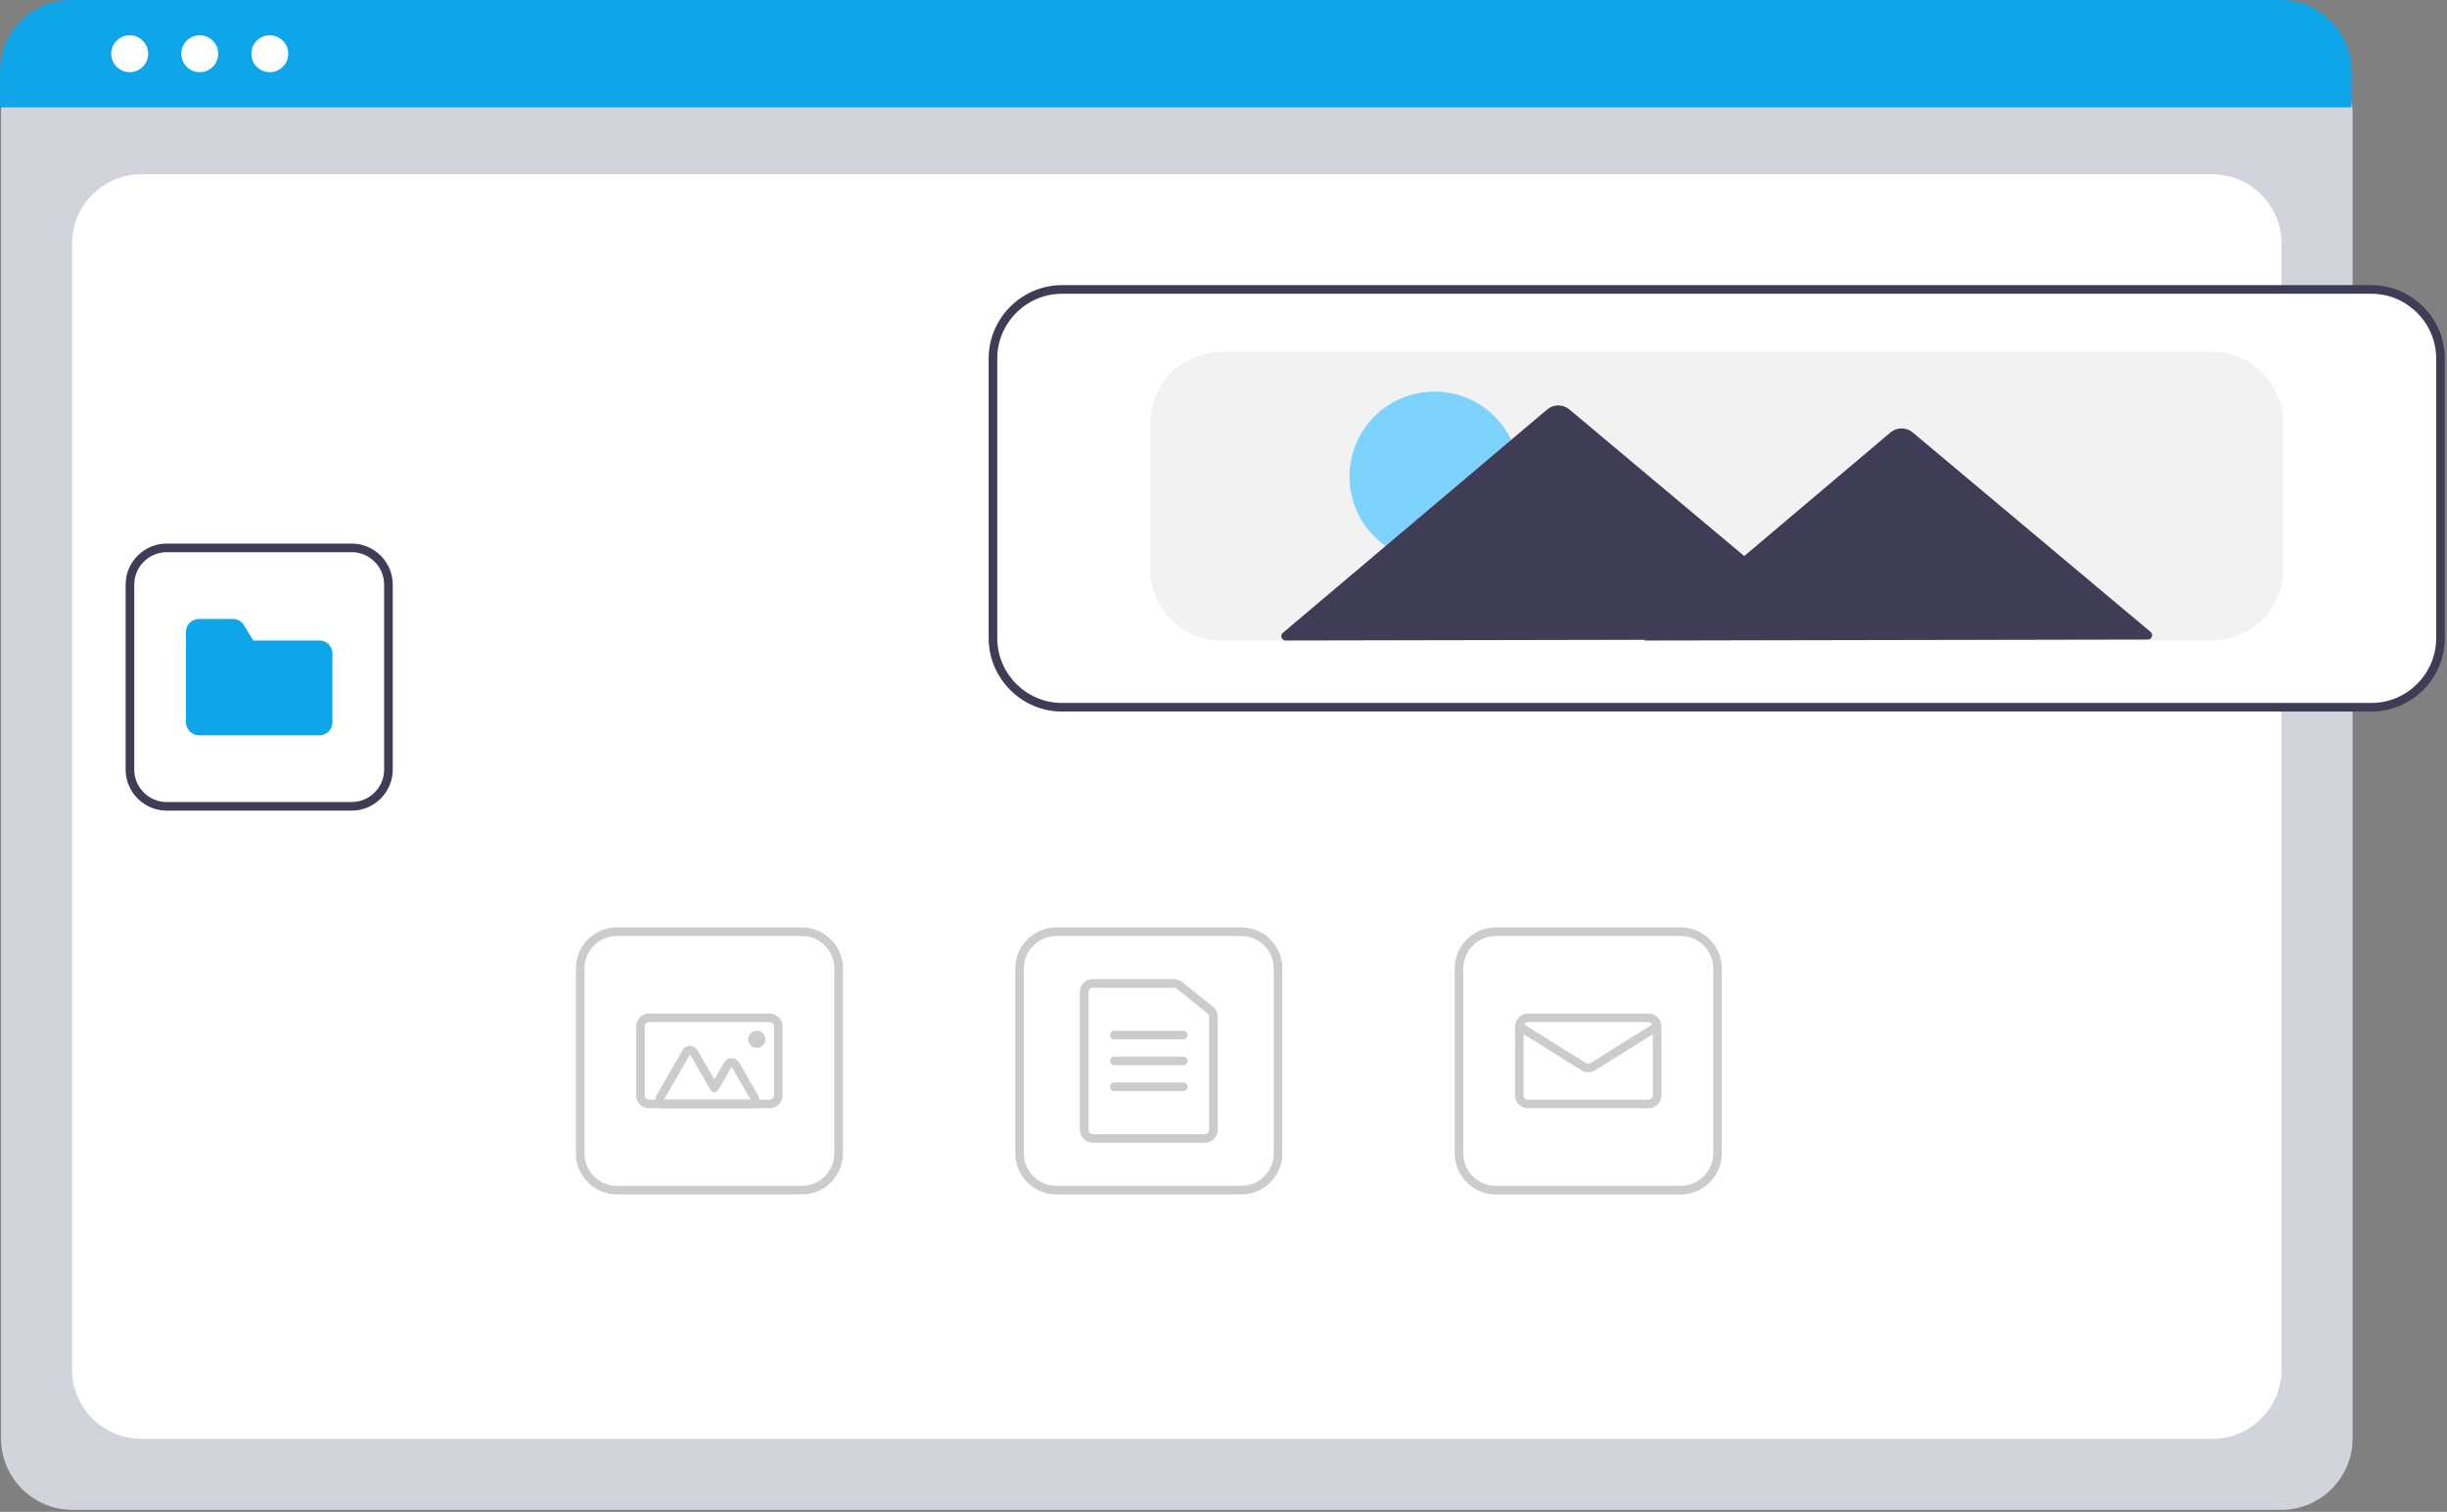 <?xml version="1.0" encoding="UTF-8" standalone="no"?>
<!DOCTYPE svg PUBLIC "-//W3C//DTD SVG 1.1//EN" "http://www.w3.org/Graphics/SVG/1.1/DTD/svg11.dtd">
<svg width="100%" height="100%" viewBox="0 0 568 351" version="1.1" xmlns="http://www.w3.org/2000/svg" xmlns:xlink="http://www.w3.org/1999/xlink" xml:space="preserve" xmlns:serif="http://www.serif.com/" style="fill-rule:evenodd;clip-rule:evenodd;stroke-linejoin:round;stroke-miterlimit:2;">
    <rect x="0" y="0" width="568" height="351" fill="#808080" stroke="none"/>
    <g transform="matrix(1,0,0,1,-295.809,-250.737)">
        <path d="M825.39,601.261L312.552,601.261C303.504,601.25 296.062,593.808 296.052,584.761L296.052,276.607C296.059,269.978 301.511,264.526 308.14,264.518L829.593,264.518C836.336,264.526 841.883,270.073 841.89,276.816L841.89,584.761C841.88,593.808 834.438,601.25 825.39,601.261Z" style="fill:rgb(209,213,219);fill-rule:nonzero;"/>
    </g>
    <g transform="matrix(1,0,0,1,-295.809,-250.737)">
        <path d="M328.552,584.761L809.39,584.761C818.168,584.761 825.39,577.538 825.39,568.761L825.39,307.213C825.39,298.435 818.168,291.213 809.39,291.213L328.552,291.213C319.774,291.213 312.552,298.435 312.552,307.213L312.552,568.761C312.552,577.538 319.774,584.761 328.552,584.761Z" style="fill:white;fill-rule:nonzero;"/>
    </g>
    <g transform="matrix(1,0,0,1,-295.809,-250.737)">
        <path d="M841.66,275.663L295.82,275.663L295.82,267.263C295.833,258.185 303.302,250.72 312.38,250.713L825.1,250.713C834.178,250.72 841.647,258.185 841.66,267.263L841.66,275.663Z" style="fill:rgb(14,165,233);fill-rule:nonzero;"/>
    </g>
    <g transform="matrix(1,0,0,1,-114.945,-144.276)">
        <circle cx="145.051" cy="156.752" r="4.283" style="fill:white;"/>
    </g>
    <g transform="matrix(1,0,0,1,-114.945,-144.276)">
        <circle cx="161.31" cy="156.752" r="4.283" style="fill:white;"/>
    </g>
    <g transform="matrix(1,0,0,1,-114.945,-144.276)">
        <circle cx="177.569" cy="156.752" r="4.283" style="fill:white;"/>
    </g>
    <g transform="matrix(1,0,0,1,-295.809,-250.737)">
        <path d="M583.974,528.04L540.974,528.04C535.765,528.034 531.48,523.749 531.474,518.54L531.474,475.54C531.48,470.33 535.765,466.045 540.974,466.04L583.974,466.04C589.184,466.045 593.468,470.33 593.474,475.54L593.474,518.54C593.468,523.749 589.184,528.034 583.974,528.04ZM540.974,468.04C536.862,468.044 533.479,471.427 533.474,475.54L533.474,518.54C533.479,522.652 536.862,526.035 540.974,526.04L583.974,526.04C588.087,526.035 591.47,522.652 591.474,518.54L591.474,475.54C591.47,471.427 588.087,468.044 583.974,468.04L540.974,468.04Z" style="fill:rgb(204,204,204);fill-rule:nonzero;"/>
    </g>
    <g transform="matrix(1,0,0,1,-295.809,-250.737)">
        <path d="M575.474,516.04L549.474,516.04C547.829,516.038 546.476,514.685 546.474,513.04L546.474,481.04C546.476,479.394 547.829,478.041 549.474,478.04L568.314,478.04C568.997,478.04 569.66,478.274 570.193,478.701L577.353,484.455C578.063,485.023 578.477,485.884 578.474,486.793L578.474,513.04C578.473,514.685 577.119,516.038 575.474,516.04ZM549.474,480.04C548.926,480.04 548.475,480.491 548.474,481.04L548.474,513.04C548.475,513.588 548.926,514.039 549.474,514.04L575.474,514.04C576.023,514.039 576.474,513.588 576.474,513.04L576.474,486.793C576.475,486.491 576.337,486.203 576.101,486.014L568.94,480.26C568.762,480.117 568.541,480.04 568.314,480.04L549.474,480.04Z" style="fill:rgb(204,204,204);fill-rule:nonzero;"/>
    </g>
    <g transform="matrix(1,0,0,1,-295.809,-250.737)">
        <path d="M570.474,492.04L554.474,492.04C553.926,492.04 553.474,491.588 553.474,491.04C553.474,490.491 553.926,490.04 554.474,490.04L570.474,490.04C571.023,490.04 571.474,490.491 571.474,491.04C571.474,491.588 571.023,492.04 570.474,492.04Z" style="fill:rgb(204,204,204);fill-rule:nonzero;"/>
    </g>
    <g transform="matrix(1,0,0,1,-295.809,-250.737)">
        <path d="M570.474,498.04L554.474,498.04C553.926,498.04 553.474,497.588 553.474,497.04C553.474,496.491 553.926,496.04 554.474,496.04L570.474,496.04C571.023,496.04 571.474,496.491 571.474,497.04C571.474,497.588 571.023,498.04 570.474,498.04Z" style="fill:rgb(204,204,204);fill-rule:nonzero;"/>
    </g>
    <g transform="matrix(1,0,0,1,-295.809,-250.737)">
        <path d="M570.474,504.04L554.474,504.04C553.926,504.04 553.474,503.588 553.474,503.04C553.474,502.491 553.926,502.04 554.474,502.04L570.474,502.04C571.023,502.04 571.474,502.491 571.474,503.04C571.474,503.588 571.023,504.04 570.474,504.04Z" style="fill:rgb(204,204,204);fill-rule:nonzero;"/>
    </g>
    <g transform="matrix(1,0,0,1,-295.809,-250.737)">
        <path d="M685.974,528.04L642.974,528.04C637.765,528.034 633.48,523.749 633.474,518.54L633.474,475.54C633.48,470.33 637.765,466.045 642.974,466.04L685.974,466.04C691.184,466.045 695.468,470.33 695.474,475.54L695.474,518.54C695.468,523.749 691.184,528.034 685.974,528.04ZM642.974,468.04C638.862,468.044 635.479,471.427 635.474,475.54L635.474,518.54C635.479,522.652 638.862,526.035 642.974,526.04L685.974,526.04C690.087,526.035 693.47,522.652 693.474,518.54L693.474,475.54C693.47,471.427 690.087,468.044 685.974,468.04L642.974,468.04Z" style="fill:rgb(204,204,204);fill-rule:nonzero;"/>
    </g>
    <g transform="matrix(1,0,0,1,-295.809,-250.737)">
        <path d="M678.474,508.04L650.474,508.04C648.829,508.038 647.476,506.685 647.474,505.04L647.474,489.04C647.476,487.394 648.829,486.041 650.474,486.04L678.474,486.04C680.119,486.041 681.473,487.394 681.474,489.04L681.474,505.04C681.473,506.685 680.119,508.038 678.474,508.04ZM650.474,488.04C649.926,488.04 649.475,488.491 649.474,489.04L649.474,505.04C649.475,505.588 649.926,506.039 650.474,506.04L678.474,506.04C679.023,506.039 679.474,505.588 679.474,505.04L679.474,489.04C679.474,488.491 679.023,488.04 678.474,488.04L650.474,488.04Z" style="fill:rgb(204,204,204);fill-rule:nonzero;"/>
    </g>
    <g transform="matrix(1,0,0,1,-295.809,-250.737)">
        <path d="M664.474,499.678C663.913,499.679 663.362,499.522 662.885,499.225L647.944,489.888C647.653,489.705 647.476,489.384 647.476,489.041C647.476,488.492 647.927,488.04 648.476,488.04C648.663,488.04 648.846,488.093 649.005,488.191L663.945,497.529C664.269,497.73 664.681,497.73 665.005,497.529L679.944,488.191C680.103,488.093 680.286,488.04 680.473,488.04C681.021,488.04 681.473,488.492 681.473,489.041C681.473,489.384 681.296,489.705 681.005,489.888L666.065,499.225C665.588,499.522 665.037,499.679 664.474,499.678Z" style="fill:rgb(204,204,204);fill-rule:nonzero;"/>
    </g>
    <g transform="matrix(1,0,0,1,-295.809,-250.737)">
        <path d="M481.974,528.04L438.974,528.04C433.765,528.034 429.48,523.749 429.474,518.54L429.474,475.54C429.48,470.33 433.765,466.045 438.974,466.04L481.974,466.04C487.184,466.045 491.468,470.33 491.474,475.54L491.474,518.54C491.468,523.749 487.184,528.034 481.974,528.04ZM438.974,468.04C434.862,468.044 431.479,471.427 431.474,475.54L431.474,518.54C431.479,522.652 434.862,526.035 438.974,526.04L481.974,526.04C486.087,526.035 489.47,522.652 489.474,518.54L489.474,475.54C489.47,471.427 486.087,468.044 481.974,468.04L438.974,468.04Z" style="fill:rgb(204,204,204);fill-rule:nonzero;"/>
    </g>
    <g transform="matrix(1,0,0,1,-295.809,-250.737)">
        <path d="M474.474,508.04L446.474,508.04C444.829,508.038 443.476,506.685 443.474,505.04L443.474,489.04C443.476,487.394 444.829,486.041 446.474,486.04L474.474,486.04C476.119,486.041 477.473,487.394 477.474,489.04L477.474,505.04C477.473,506.685 476.119,508.038 474.474,508.04ZM446.474,488.04C445.926,488.04 445.475,488.491 445.474,489.04L445.474,505.04C445.475,505.588 445.926,506.039 446.474,506.04L474.474,506.04C475.023,506.039 475.474,505.588 475.474,505.04L475.474,489.04C475.474,488.491 475.023,488.04 474.474,488.04L446.474,488.04Z" style="fill:rgb(204,204,204);fill-rule:nonzero;"/>
    </g>
    <g transform="matrix(1,0,0,1,-295.809,-250.737)">
        <path d="M470.036,508.04L449.912,508.04C448.815,508.04 447.912,507.137 447.912,506.04C447.912,505.689 448.005,505.344 448.18,505.04L454.242,494.54C454.599,493.922 455.261,493.54 455.974,493.54C456.688,493.54 457.349,493.922 457.706,494.54L461.621,501.321L463.889,497.392C464.246,496.774 464.908,496.392 465.622,496.392C466.335,496.392 466.997,496.774 467.354,497.392L471.769,505.04C471.944,505.344 472.037,505.688 472.037,506.04C472.037,507.137 471.134,508.04 470.037,508.04C470.037,508.04 470.036,508.04 470.036,508.04L470.036,508.04ZM470.036,506.04L465.621,498.392L462.488,503.821C462.309,504.13 461.978,504.321 461.621,504.321C461.265,504.321 460.934,504.13 460.755,503.821L455.974,495.54L449.912,506.04L470.036,506.04Z" style="fill:rgb(204,204,204);fill-rule:nonzero;"/>
    </g>
    <g transform="matrix(1,0,0,1,-114.945,-144.276)">
        <circle cx="290.61" cy="385.579" r="2" style="fill:rgb(204,204,204);"/>
    </g>
    <g transform="matrix(1,0,0,1,-295.809,-250.737)">
        <path d="M846.297,415.433L542.297,415.433C533.25,415.423 525.808,407.981 525.797,398.933L525.797,333.933C525.808,324.885 533.25,317.443 542.297,317.433L846.297,317.433C855.345,317.444 862.787,324.885 862.797,333.933L862.797,398.933C862.787,407.981 855.345,415.423 846.297,415.433Z" style="fill:white;fill-rule:nonzero;"/>
    </g>
    <g transform="matrix(1,0,0,1,-295.809,-250.737)">
        <path d="M846.297,415.933L542.297,415.933C532.975,415.923 525.308,408.255 525.297,398.933L525.297,333.933C525.308,324.611 532.975,316.944 542.297,316.933L846.297,316.933C855.619,316.944 863.287,324.611 863.297,333.933L863.297,398.933C863.287,408.255 855.619,415.923 846.297,415.933ZM542.297,318.933C534.072,318.943 527.307,325.708 527.297,333.933L527.297,398.933C527.307,407.158 534.072,413.924 542.297,413.933L846.297,413.933C854.522,413.924 861.288,407.158 861.297,398.933L861.297,333.933C861.288,325.708 854.522,318.943 846.297,318.933L542.297,318.933Z" style="fill:rgb(63,61,86);fill-rule:nonzero;"/>
    </g>
    <g transform="matrix(1,0,0,1,-295.809,-250.737)">
        <path d="M809.297,399.433L579.297,399.433C570.249,399.423 562.807,391.981 562.797,382.933L562.797,348.933C562.807,339.885 570.249,332.443 579.297,332.433L809.297,332.433C818.345,332.443 825.787,339.885 825.797,348.933L825.797,382.933C825.787,391.981 818.345,399.423 809.297,399.433Z" style="fill:rgb(242,242,242);fill-rule:nonzero;"/>
    </g>
    <g transform="matrix(1,0,0,1,-114.945,-144.276)">
        <circle cx="447.928" cy="254.915" r="19.732" style="fill:rgb(125,211,252);"/>
    </g>
    <g transform="matrix(1,0,0,1,-295.809,-250.737)">
        <path d="M795.004,397.442L767.152,374.082L739.78,351.126C738.295,349.88 736.108,349.885 734.627,351.136L707.344,374.198L700.68,379.831L690.632,371.403L660.095,345.793C658.61,344.547 656.422,344.551 654.942,345.802L624.504,371.531L593.587,397.664C593.363,397.854 593.233,398.134 593.233,398.428C593.233,398.977 593.684,399.428 594.233,399.428C594.233,399.428 594.234,399.428 594.235,399.428L657.621,399.306L677.685,399.267L677.489,399.433L737.297,399.318L794.364,399.208C794.912,399.207 795.362,398.756 795.362,398.208C795.362,397.913 795.231,397.632 795.004,397.442Z" style="fill:rgb(63,61,86);fill-rule:nonzero;"/>
    </g>
    <g transform="matrix(1,0,0,1,-295.809,-250.737)">
        <path d="M377.474,438.933L334.474,438.933C329.265,438.927 324.98,434.643 324.974,429.433L324.974,386.433C324.98,381.224 329.265,376.939 334.474,376.933L377.474,376.933C382.684,376.939 386.968,381.224 386.974,386.433L386.974,429.433C386.968,434.643 382.684,438.927 377.474,438.933Z" style="fill:white;fill-rule:nonzero;"/>
    </g>
    <g transform="matrix(1,0,0,1,-295.809,-250.737)">
        <path d="M377.474,438.933L334.474,438.933C329.265,438.927 324.98,434.643 324.974,429.433L324.974,386.433C324.98,381.224 329.265,376.939 334.474,376.933L377.474,376.933C382.684,376.939 386.968,381.224 386.974,386.433L386.974,429.433C386.968,434.643 382.684,438.927 377.474,438.933ZM334.474,378.933C330.362,378.938 326.979,382.321 326.974,386.433L326.974,429.433C326.979,433.546 330.362,436.929 334.474,436.933L377.474,436.933C381.587,436.929 384.97,433.546 384.974,429.433L384.974,386.433C384.97,382.321 381.587,378.938 377.474,378.933L334.474,378.933Z" style="fill:rgb(63,61,86);fill-rule:nonzero;"/>
    </g>
    <g transform="matrix(1,0,0,1,-295.809,-250.737)">
        <path d="M369.974,421.433L341.974,421.433C340.329,421.431 338.976,420.078 338.974,418.433L338.974,397.433C338.976,395.788 340.329,394.435 341.974,394.433L349.857,394.433C350.898,394.429 351.869,394.972 352.412,395.86L354.61,399.433L369.974,399.433C371.619,399.435 372.973,400.788 372.974,402.433L372.974,418.433C372.973,420.078 371.619,421.431 369.974,421.433Z" style="fill:rgb(14,165,233);fill-rule:nonzero;"/>
    </g>
</svg>
